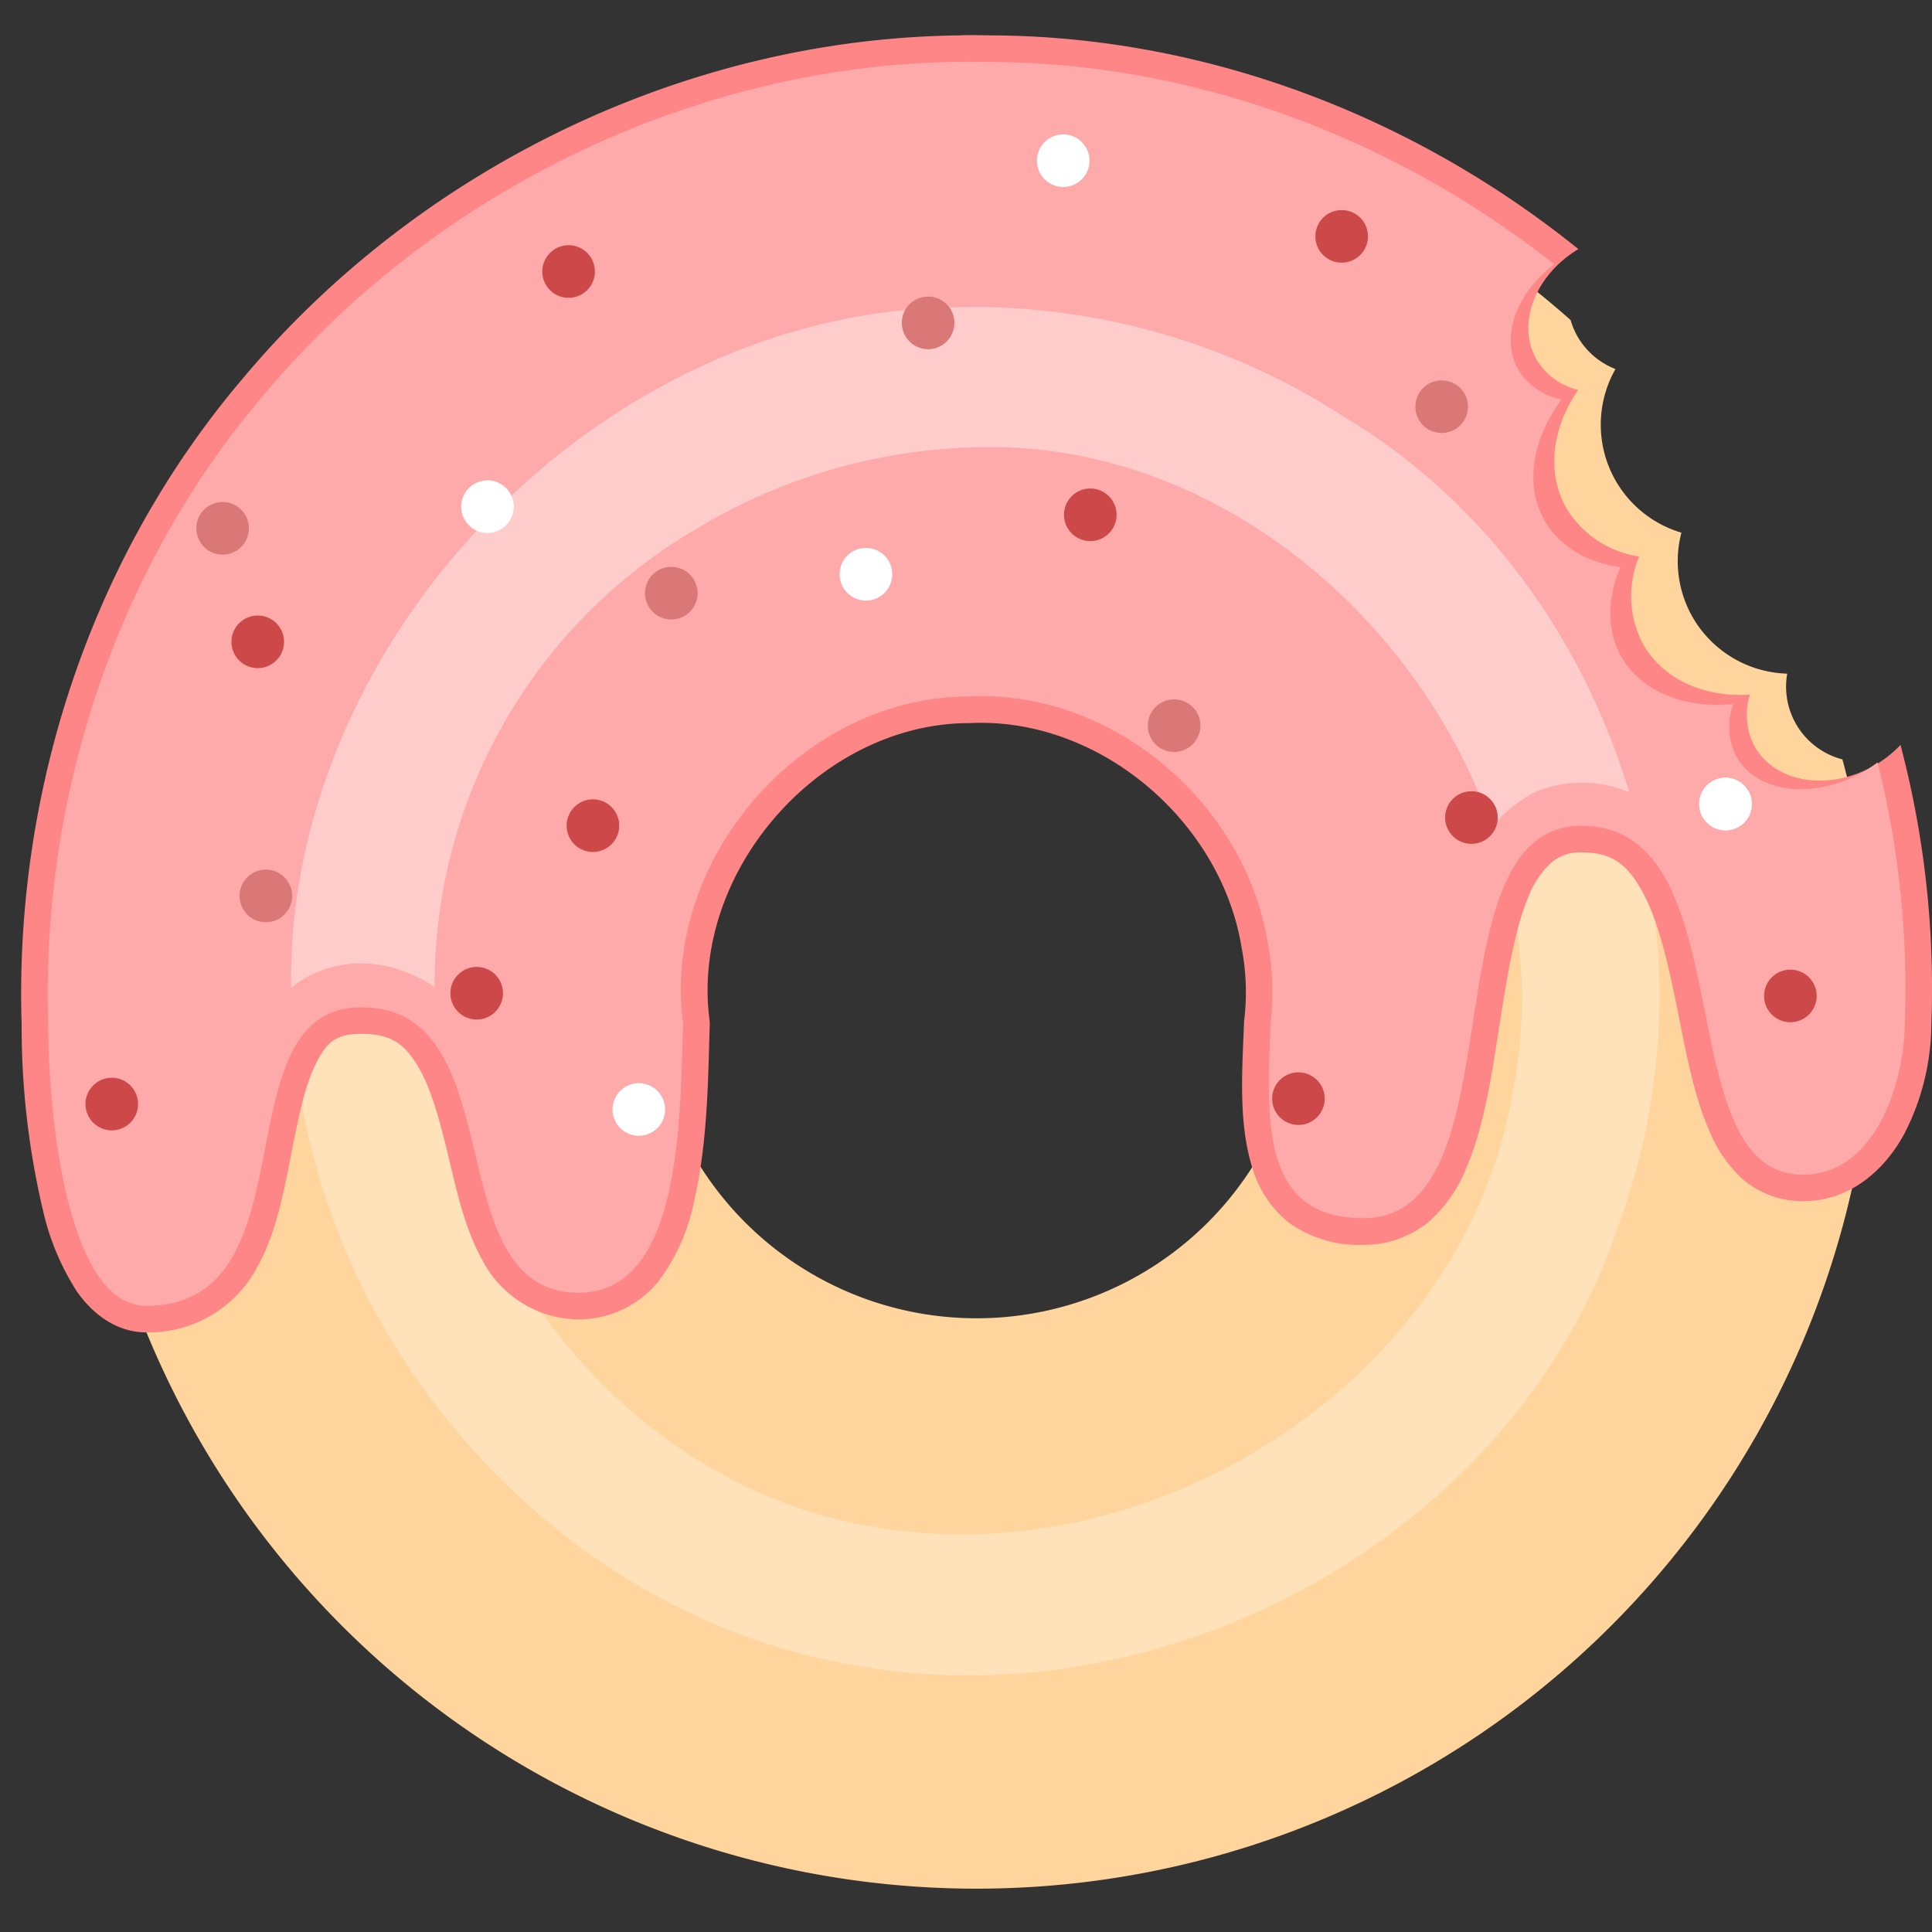 <svg xmlns="http://www.w3.org/2000/svg" width="220" height="220" viewBox="0 0 220 220">
  <rect x="0" y="0" width="220" height="220" fill="#333333" stroke="none"/>
  <g id="Group_288" data-name="Group 288" transform="translate(752 -2171)">
    <g id="g5001" transform="translate(-827.374 2892.784)">
      <path id="path4718" d="M190.846-706.786A102.191,102.191,0,0,0,88.655-604.6,102.192,102.192,0,0,0,190.847-502.4,102.191,102.191,0,0,0,293.037-604.594a102.192,102.192,0,0,0-3.593-26.4,8.564,8.564,0,0,1-5.314-4.083,8.564,8.564,0,0,1-.971-5.679,12.846,12.846,0,0,1-10.82-6.516,12.846,12.846,0,0,1-1.229-9.537,12.845,12.845,0,0,1-7.533-6,12.846,12.846,0,0,1,.023-12.632,8.563,8.563,0,0,1-4.354-3.769,8.563,8.563,0,0,1-.751-1.808,102.191,102.191,0,0,0-67.65-25.768Zm0,64.947a37.244,37.244,0,0,1,37.244,37.244,37.245,37.245,0,0,1-37.245,37.245A37.244,37.244,0,0,1,153.6-604.594a37.245,37.245,0,0,1,37.245-37.245Z" transform="translate(-4.272 -4.319)" fill="#ffd59d"/>
      <path id="path4742" d="M185.137-717.777a3.027,3.027,0,0,0-.327.022c-31.389.3-61.925,15.222-81.952,39.262l0,0c-17.2,20.309-25.847,46.953-25.021,73.325a91.138,91.138,0,0,0,2.429,21.2,28.874,28.874,0,0,0,3.862,9.245c1.785,2.572,4.542,4.662,7.9,4.662a13.981,13.981,0,0,0,12.263-6.774c2.319-3.838,3.227-8.375,4.071-12.665s1.629-8.366,2.885-10.941,2.25-3.61,5.281-3.61c3.457,0,4.907,1.193,6.405,3.634s2.528,6.251,3.5,10.3,1.888,8.309,3.93,11.946a12.452,12.452,0,0,0,10.911,6.625,11.7,11.7,0,0,0,9.13-4.4,22.531,22.531,0,0,0,4.045-9.233c1.574-6.829,1.565-14.639,1.745-19.931a3.03,3.03,0,0,0-.024-.5c-2.225-16.862,12.543-33.759,29.487-33.833q.068,0,.137,0c14.765-.732,28.621,11.193,30.956,25.523q.007.044.015.088a26.761,26.761,0,0,1,.285,8.264q-.015.122-.019.244c-.206,5.439-.627,11.154.837,16.145a12.636,12.636,0,0,0,4.226,6.588,13.658,13.658,0,0,0,8.525,2.558,11.553,11.553,0,0,0,7.45-2.628,16.056,16.056,0,0,0,4.305-6.2c2.02-4.753,2.858-10.491,3.726-16.077s1.766-11.02,3.291-14.647a10.392,10.392,0,0,1,2.594-3.924,4.873,4.873,0,0,1,3.5-1.2c3.622,0,5.29,1.486,6.993,4.622s2.823,7.881,3.817,12.808,1.867,10.015,3.728,14.268a15.014,15.014,0,0,0,3.91,5.6A10.457,10.457,0,0,0,280.681-585c5.455,0,9.413-3.681,11.577-7.749a27.633,27.633,0,0,0,3.043-12.419,108.828,108.828,0,0,0-3.514-31.789,13.093,13.093,0,0,1-3.062,2.394c-5.15,2.9-11.208,1.917-13.53-2.2a7.6,7.6,0,0,1-.548-5.918c-5.339.347-9.958-1.835-12.176-5.752a11.655,11.655,0,0,1-.442-9.981,11.651,11.651,0,0,1-8.32-5.56c-2.2-3.924-1.682-9.007,1.379-13.4a7.6,7.6,0,0,1-4.777-3.531c-2.257-4.016-.139-9.547,4.794-12.516-18.819-15.173-42.563-24.268-66.971-24.333q-1.5-.036-2.985-.027h-.008Z" transform="translate(0 0)" fill="#ff8686"/>
      <path id="path4725" d="M187.124-712.789c-30.565.188-60.474,14.77-79.994,38.214-16.684,19.7-25.119,45.656-24.305,71.316.039,11.807,2.463,32.13,11.157,32.13,19.293,0,8.174-33.991,24.5-33.991,17.567,0,8.456,32.5,24.746,32.5,11.769,0,11.526-19.884,11.891-30.64-2.48-18.8,13.577-37.176,32.477-37.259,16.443-.815,31.5,12.151,34.1,28.061a29.8,29.8,0,0,1,.318,9.2c-.415,10.944-1.193,22.146,10.56,22.146,18,0,7.018-44.674,24.863-44.674,18.763,0,9.582,39.72,25.207,39.72,8.326,0,11.549-10.652,11.592-17.192a105.965,105.965,0,0,0-3.1-29.753,15.762,15.762,0,0,1-1.691,1.112c-5.608,3.161-12.037,2.385-14.359-1.735a7.33,7.33,0,0,1-.36-6.024c-5.713.558-10.56-1.5-12.778-5.412-1.627-2.9-1.66-6.549-.092-10.178-3.924-.537-7.033-2.461-8.67-5.363-2.2-3.925-1.453-9.136,1.981-13.736a7.33,7.33,0,0,1-4.965-3.425c-2.014-3.577-.29-8.6,4.109-11.967-18.174-14.355-40.927-22.959-64.226-23.022q-1.481-.037-2.96-.027Z" transform="translate(-1.961 -1.959)" fill="#faa"/>
      <path id="path4745" d="M276.17-564.491a4.873,4.873,0,0,0-3.5,1.2,10.392,10.392,0,0,0-2.594,3.924,28.549,28.549,0,0,0-1.246,3.814,54.872,54.872,0,0,1-.45,18.075c-5.354,33.025-41.21,55.765-73.5,49.657-15.2-2.678-28.293-11.9-37.139-24.251a12.964,12.964,0,0,1-6.694-5.877c-2.043-3.638-2.958-7.9-3.931-11.946s-2-7.854-3.5-10.3-2.948-3.634-6.405-3.634c-3.03,0-4.024,1.035-5.281,3.61a23.416,23.416,0,0,0-1.484,4.379c5.56,31.506,31.5,58.908,63.626,64.034,35.826,6.106,74.878-15.532,86.389-50.507a75.643,75.643,0,0,0,4.1-34.28,22.367,22.367,0,0,0-1.408-3.282c-1.7-3.136-3.371-4.622-6.993-4.622Z" transform="translate(-20.694 -60.226)" fill="#fff" opacity="0.3"/>
      <path id="path4800" d="M207.1-666.781q-1.452-.012-2.9.034c-40.274.3-76.35,37.62-75.8,77.472a14.887,14.887,0,0,1,2.342-1.494c4.791-2.279,9.9-1.323,14.005,1.413a60.056,60.056,0,0,1,29.951-52.254,64.468,64.468,0,0,1,32.23-9.22c26.321-.573,49.689,18.959,58.213,43.228a16.433,16.433,0,0,1,5.009-4,13.985,13.985,0,0,1,10.633.073c-5.28-17.51-16.481-33.192-32.491-42.763A77.628,77.628,0,0,0,207.1-666.781Z" transform="translate(-19.882 -20.036)" fill="#fff" opacity="0.4"/>
      <path id="path4848" d="M410.688-539.511a2.994,2.994,0,0,1-2.994,2.994,2.994,2.994,0,0,1-2.994-2.994,2.994,2.994,0,0,1,2.994-2.994A2.994,2.994,0,0,1,410.688-539.511Z" transform="translate(-128.446 -68.865)" fill="#cd4848"/>
      <path id="path4850" d="M350.862-572.972a2.994,2.994,0,0,1-2.994,2.994,2.994,2.994,0,0,1-2.994-2.994,2.994,2.994,0,0,1,2.994-2.994A2.994,2.994,0,0,1,350.862-572.972Z" transform="translate(-104.94 -55.718)" fill="#cd4848"/>
      <path id="path4852" d="M318.414-520.245a2.994,2.994,0,0,1-2.994,2.994,2.994,2.994,0,0,1-2.994-2.994,2.994,2.994,0,0,1,2.994-2.994,2.994,2.994,0,0,1,2.994,2.994Z" transform="translate(-92.192 -76.434)" fill="#cd4848"/>
      <path id="path4854" d="M279.375-629.757a2.994,2.994,0,0,1-2.994,2.994,2.994,2.994,0,0,1-2.994-2.994,2.994,2.994,0,0,1,2.994-2.994A2.994,2.994,0,0,1,279.375-629.757Z" transform="translate(-76.853 -33.407)" fill="#cd4848"/>
      <path id="path4856" d="M326.525-681.979a2.994,2.994,0,0,1-2.994,2.994,2.994,2.994,0,0,1-2.994-2.994,2.994,2.994,0,0,1,2.994-2.994,2.994,2.994,0,0,1,2.994,2.994Z" transform="translate(-95.379 -12.889)" fill="#cd4848"/>
      <path id="path4858" d="M181.522-675.387a2.994,2.994,0,0,1-2.994,2.994,2.994,2.994,0,0,1-2.994-2.994,2.994,2.994,0,0,1,2.994-2.994,2.994,2.994,0,0,1,2.994,2.994Z" transform="translate(-38.407 -15.479)" fill="#cd4848"/>
      <path id="path4860" d="M186.085-571.451a2.994,2.994,0,0,1-2.994,2.994,2.994,2.994,0,0,1-2.994-2.994,2.994,2.994,0,0,1,2.994-2.994,2.994,2.994,0,0,1,2.994,2.994Z" transform="translate(-40.2 -56.315)" fill="#cd4848"/>
      <path id="path4862" d="M123.216-605.929a2.994,2.994,0,0,1-2.994,2.994,2.994,2.994,0,0,1-2.994-2.994,2.994,2.994,0,0,1,2.994-2.994A2.994,2.994,0,0,1,123.216-605.929Z" transform="translate(-15.499 -42.769)" fill="#cd4848"/>
      <path id="path4864" d="M95.838-519.23a2.994,2.994,0,0,1-2.994,2.994,2.994,2.994,0,0,1-2.994-2.994,2.994,2.994,0,0,1,2.994-2.994A2.994,2.994,0,0,1,95.838-519.23Z" transform="translate(-4.742 -76.833)" fill="#cd4848"/>
      <path id="path4866" d="M164.284-540.018a2.994,2.994,0,0,1-2.994,2.994,2.994,2.994,0,0,1-2.994-2.994,2.994,2.994,0,0,1,2.994-2.994A2.994,2.994,0,0,1,164.284-540.018Z" transform="translate(-31.634 -68.665)" fill="#cd4848"/>
      <path id="path4868" d="M200.788-615.054a2.994,2.994,0,0,1-2.994,2.994,2.994,2.994,0,0,1-2.994-2.994,2.994,2.994,0,0,1,2.994-2.994,2.994,2.994,0,0,1,2.994,2.994Z" transform="translate(-45.976 -39.184)" fill="#da7777"/>
      <path id="path4870" d="M295.092-590.21a2.994,2.994,0,0,1-2.994,2.994,2.994,2.994,0,0,1-2.994-2.994A2.994,2.994,0,0,1,292.1-593.2a2.994,2.994,0,0,1,2.994,2.994Z" transform="translate(-83.028 -48.945)" fill="#da7777"/>
      <path id="path4872" d="M345.284-650.037a2.994,2.994,0,0,1-2.994,2.994,2.994,2.994,0,0,1-2.994-2.994,2.994,2.994,0,0,1,2.994-2.994,2.994,2.994,0,0,1,2.994,2.994Z" transform="translate(-102.749 -25.439)" fill="#da7777"/>
      <path id="path4874" d="M248.954-665.755a2.994,2.994,0,0,1-2.994,2.994,2.994,2.994,0,0,1-2.994-2.994,2.994,2.994,0,0,1,2.994-2.994A2.994,2.994,0,0,1,248.954-665.755Z" transform="translate(-64.901 -19.263)" fill="#da7777"/>
      <path id="path4876" d="M116.625-627.223a2.994,2.994,0,0,1-2.994,2.994,2.994,2.994,0,0,1-2.994-2.994,2.994,2.994,0,0,1,2.994-2.994A2.994,2.994,0,0,1,116.625-627.223Z" transform="translate(-12.909 -34.403)" fill="#da7777"/>
      <path id="path4878" d="M124.737-558.27a2.994,2.994,0,0,1-2.994,2.994,2.994,2.994,0,0,1-2.994-2.994,2.994,2.994,0,0,1,2.994-2.994A2.994,2.994,0,0,1,124.737-558.27Z" transform="translate(-16.096 -61.494)" fill="#da7777"/>
      <path id="path4880" d="M274.3-696.175a2.994,2.994,0,0,1-2.994,2.994,2.994,2.994,0,0,1-2.994-2.994,2.994,2.994,0,0,1,2.994-2.994,2.994,2.994,0,0,1,2.994,2.994Z" transform="translate(-74.861 -7.311)" fill="#fff"/>
      <path id="path4882" d="M166.312-631.278a2.994,2.994,0,0,1-2.994,2.994,2.994,2.994,0,0,1-2.994-2.994,2.994,2.994,0,0,1,2.994-2.994A2.994,2.994,0,0,1,166.312-631.278Z" transform="translate(-32.431 -32.809)" fill="#fff"/>
      <path id="path4884" d="M194.7-518.216a2.994,2.994,0,0,1-2.994,2.994,2.994,2.994,0,0,1-2.994-2.994,2.994,2.994,0,0,1,2.994-2.994A2.994,2.994,0,0,1,194.7-518.216Z" transform="translate(-43.586 -77.231)" fill="#fff"/>
      <path id="path4886" d="M237.293-618.6a2.994,2.994,0,0,1-2.994,2.994A2.994,2.994,0,0,1,231.3-618.6,2.994,2.994,0,0,1,234.3-621.6a2.994,2.994,0,0,1,2.994,2.994Z" transform="translate(-60.319 -37.789)" fill="#fff"/>
      <path id="path4888" d="M398.521-575.508a2.994,2.994,0,0,1-2.994,2.994,2.994,2.994,0,0,1-2.994-2.994,2.994,2.994,0,0,1,2.994-2.994,2.994,2.994,0,0,1,2.994,2.994Z" transform="translate(-123.666 -54.721)" fill="#fff"/>
      <path id="path4845" d="M398.521-575.508a2.994,2.994,0,0,1-2.994,2.994,2.994,2.994,0,0,1-2.994-2.994,2.994,2.994,0,0,1,2.994-2.994,2.994,2.994,0,0,1,2.994,2.994Z" transform="translate(-123.666 -54.721)" fill="#fff"/>
    </g>
    <rect id="Rectangle_252" data-name="Rectangle 252" width="220" height="220" transform="translate(-752 2171)" fill="none"/>
  </g>
</svg>

